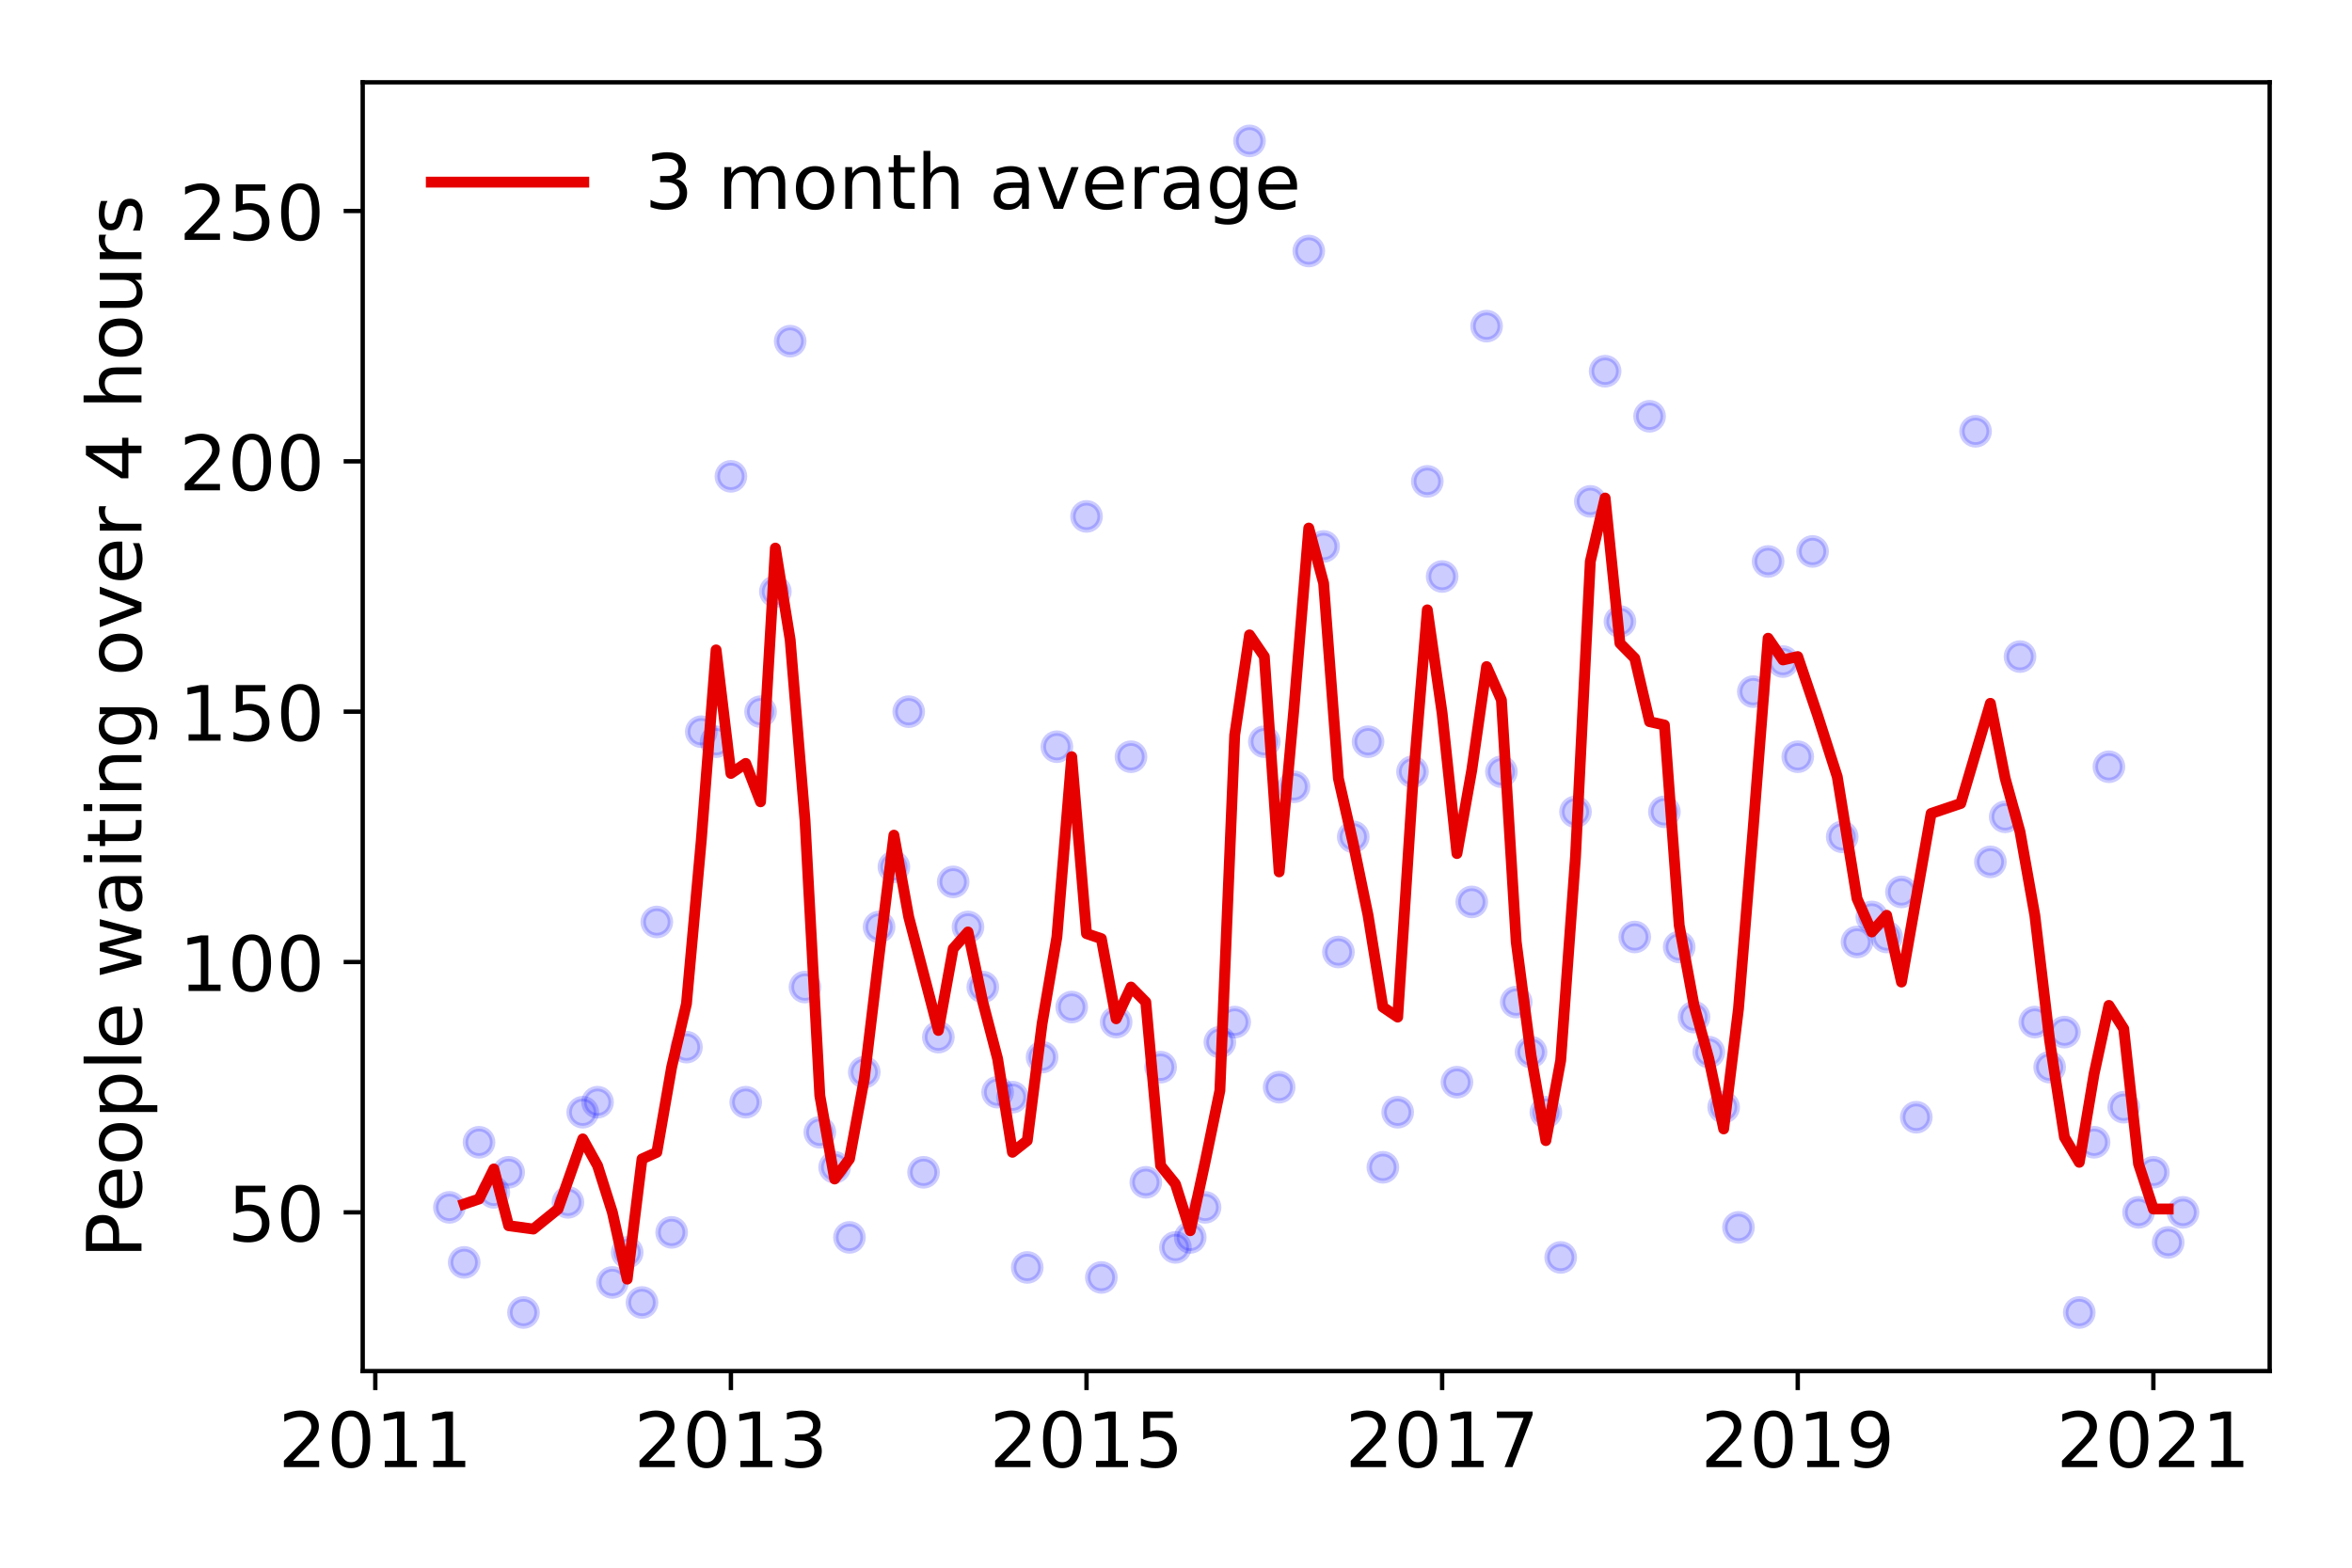 <?xml version="1.0" encoding="utf-8" standalone="no"?>
<!DOCTYPE svg PUBLIC "-//W3C//DTD SVG 1.1//EN"
  "http://www.w3.org/Graphics/SVG/1.1/DTD/svg11.dtd">
<!-- Created with matplotlib (https://matplotlib.org/) -->
<svg height="288pt" version="1.1" viewBox="0 0 432 288" width="432pt" xmlns="http://www.w3.org/2000/svg" xmlns:xlink="http://www.w3.org/1999/xlink">
 <defs>
  <style type="text/css">
*{stroke-linecap:butt;stroke-linejoin:round;}
  </style>
 </defs>
 <g id="figure_1">
  <g id="patch_1">
   <path d="M 0 288 
L 432 288 
L 432 0 
L 0 0 
z
" style="fill:#ffffff;"/>
  </g>
  <g id="axes_1">
   <g id="patch_2">
    <path d="M 66.62 251.88 
L 416.88 251.88 
L 416.88 15.12 
L 66.62 15.12 
z
" style="fill:#ffffff;"/>
   </g>
   <g id="matplotlib.axis_1">
    <g id="xtick_1">
     <g id="line2d_1">
      <defs>
       <path d="M 0 0 
L 0 3.5 
" id="ma8a0a39ac9" style="stroke:#000000;stroke-width:0.8;"/>
      </defs>
      <g>
       <use style="stroke:#000000;stroke-width:0.8;" x="68.933" xlink:href="#ma8a0a39ac9" y="251.88"/>
      </g>
     </g>
     <g id="text_1">
      <!-- 2011 -->
      <defs>
       <path d="M 19.188 8.297 
L 53.609 8.297 
L 53.609 0 
L 7.328 0 
L 7.328 8.297 
Q 12.938 14.109 22.625 23.891 
Q 32.328 33.688 34.812 36.531 
Q 39.547 41.844 41.422 45.531 
Q 43.312 49.219 43.312 52.781 
Q 43.312 58.594 39.234 62.25 
Q 35.156 65.922 28.609 65.922 
Q 23.969 65.922 18.812 64.312 
Q 13.672 62.703 7.812 59.422 
L 7.812 69.391 
Q 13.766 71.781 18.938 73 
Q 24.125 74.219 28.422 74.219 
Q 39.75 74.219 46.484 68.547 
Q 53.219 62.891 53.219 53.422 
Q 53.219 48.922 51.531 44.891 
Q 49.859 40.875 45.406 35.406 
Q 44.188 33.984 37.641 27.219 
Q 31.109 20.453 19.188 8.297 
z
" id="DejaVuSans-50"/>
       <path d="M 31.781 66.406 
Q 24.172 66.406 20.328 58.906 
Q 16.5 51.422 16.5 36.375 
Q 16.5 21.391 20.328 13.891 
Q 24.172 6.391 31.781 6.391 
Q 39.453 6.391 43.281 13.891 
Q 47.125 21.391 47.125 36.375 
Q 47.125 51.422 43.281 58.906 
Q 39.453 66.406 31.781 66.406 
z
M 31.781 74.219 
Q 44.047 74.219 50.516 64.516 
Q 56.984 54.828 56.984 36.375 
Q 56.984 17.969 50.516 8.266 
Q 44.047 -1.422 31.781 -1.422 
Q 19.531 -1.422 13.062 8.266 
Q 6.594 17.969 6.594 36.375 
Q 6.594 54.828 13.062 64.516 
Q 19.531 74.219 31.781 74.219 
z
" id="DejaVuSans-48"/>
       <path d="M 12.406 8.297 
L 28.516 8.297 
L 28.516 63.922 
L 10.984 60.406 
L 10.984 69.391 
L 28.422 72.906 
L 38.281 72.906 
L 38.281 8.297 
L 54.391 8.297 
L 54.391 0 
L 12.406 0 
z
" id="DejaVuSans-49"/>
      </defs>
      <g transform="translate(51.118 269.518)scale(0.14 -0.14)">
       <use xlink:href="#DejaVuSans-50"/>
       <use x="63.623" xlink:href="#DejaVuSans-48"/>
       <use x="127.246" xlink:href="#DejaVuSans-49"/>
       <use x="190.869" xlink:href="#DejaVuSans-49"/>
      </g>
     </g>
    </g>
    <g id="xtick_2">
     <g id="line2d_2">
      <g>
       <use style="stroke:#000000;stroke-width:0.8;" x="134.25" xlink:href="#ma8a0a39ac9" y="251.88"/>
      </g>
     </g>
     <g id="text_2">
      <!-- 2013 -->
      <defs>
       <path d="M 40.578 39.312 
Q 47.656 37.797 51.625 33 
Q 55.609 28.219 55.609 21.188 
Q 55.609 10.406 48.188 4.484 
Q 40.766 -1.422 27.094 -1.422 
Q 22.516 -1.422 17.656 -0.516 
Q 12.797 0.391 7.625 2.203 
L 7.625 11.719 
Q 11.719 9.328 16.594 8.109 
Q 21.484 6.891 26.812 6.891 
Q 36.078 6.891 40.938 10.547 
Q 45.797 14.203 45.797 21.188 
Q 45.797 27.641 41.281 31.266 
Q 36.766 34.906 28.719 34.906 
L 20.219 34.906 
L 20.219 43.016 
L 29.109 43.016 
Q 36.375 43.016 40.234 45.922 
Q 44.094 48.828 44.094 54.297 
Q 44.094 59.906 40.109 62.906 
Q 36.141 65.922 28.719 65.922 
Q 24.656 65.922 20.016 65.031 
Q 15.375 64.156 9.812 62.312 
L 9.812 71.094 
Q 15.438 72.656 20.344 73.438 
Q 25.25 74.219 29.594 74.219 
Q 40.828 74.219 47.359 69.109 
Q 53.906 64.016 53.906 55.328 
Q 53.906 49.266 50.438 45.094 
Q 46.969 40.922 40.578 39.312 
z
" id="DejaVuSans-51"/>
      </defs>
      <g transform="translate(116.435 269.518)scale(0.14 -0.14)">
       <use xlink:href="#DejaVuSans-50"/>
       <use x="63.623" xlink:href="#DejaVuSans-48"/>
       <use x="127.246" xlink:href="#DejaVuSans-49"/>
       <use x="190.869" xlink:href="#DejaVuSans-51"/>
      </g>
     </g>
    </g>
    <g id="xtick_3">
     <g id="line2d_3">
      <g>
       <use style="stroke:#000000;stroke-width:0.8;" x="199.566" xlink:href="#ma8a0a39ac9" y="251.88"/>
      </g>
     </g>
     <g id="text_3">
      <!-- 2015 -->
      <defs>
       <path d="M 10.797 72.906 
L 49.516 72.906 
L 49.516 64.594 
L 19.828 64.594 
L 19.828 46.734 
Q 21.969 47.469 24.109 47.828 
Q 26.266 48.188 28.422 48.188 
Q 40.625 48.188 47.75 41.5 
Q 54.891 34.812 54.891 23.391 
Q 54.891 11.625 47.562 5.094 
Q 40.234 -1.422 26.906 -1.422 
Q 22.312 -1.422 17.547 -0.641 
Q 12.797 0.141 7.719 1.703 
L 7.719 11.625 
Q 12.109 9.234 16.797 8.062 
Q 21.484 6.891 26.703 6.891 
Q 35.156 6.891 40.078 11.328 
Q 45.016 15.766 45.016 23.391 
Q 45.016 31 40.078 35.438 
Q 35.156 39.891 26.703 39.891 
Q 22.75 39.891 18.812 39.016 
Q 14.891 38.141 10.797 36.281 
z
" id="DejaVuSans-53"/>
      </defs>
      <g transform="translate(181.751 269.518)scale(0.14 -0.14)">
       <use xlink:href="#DejaVuSans-50"/>
       <use x="63.623" xlink:href="#DejaVuSans-48"/>
       <use x="127.246" xlink:href="#DejaVuSans-49"/>
       <use x="190.869" xlink:href="#DejaVuSans-53"/>
      </g>
     </g>
    </g>
    <g id="xtick_4">
     <g id="line2d_4">
      <g>
       <use style="stroke:#000000;stroke-width:0.8;" x="264.883" xlink:href="#ma8a0a39ac9" y="251.88"/>
      </g>
     </g>
     <g id="text_4">
      <!-- 2017 -->
      <defs>
       <path d="M 8.203 72.906 
L 55.078 72.906 
L 55.078 68.703 
L 28.609 0 
L 18.312 0 
L 43.219 64.594 
L 8.203 64.594 
z
" id="DejaVuSans-55"/>
      </defs>
      <g transform="translate(247.068 269.518)scale(0.14 -0.14)">
       <use xlink:href="#DejaVuSans-50"/>
       <use x="63.623" xlink:href="#DejaVuSans-48"/>
       <use x="127.246" xlink:href="#DejaVuSans-49"/>
       <use x="190.869" xlink:href="#DejaVuSans-55"/>
      </g>
     </g>
    </g>
    <g id="xtick_5">
     <g id="line2d_5">
      <g>
       <use style="stroke:#000000;stroke-width:0.8;" x="330.199" xlink:href="#ma8a0a39ac9" y="251.88"/>
      </g>
     </g>
     <g id="text_5">
      <!-- 2019 -->
      <defs>
       <path d="M 10.984 1.516 
L 10.984 10.5 
Q 14.703 8.734 18.5 7.812 
Q 22.312 6.891 25.984 6.891 
Q 35.75 6.891 40.891 13.453 
Q 46.047 20.016 46.781 33.406 
Q 43.953 29.203 39.594 26.953 
Q 35.25 24.703 29.984 24.703 
Q 19.047 24.703 12.672 31.312 
Q 6.297 37.938 6.297 49.422 
Q 6.297 60.641 12.938 67.422 
Q 19.578 74.219 30.609 74.219 
Q 43.266 74.219 49.922 64.516 
Q 56.594 54.828 56.594 36.375 
Q 56.594 19.141 48.406 8.859 
Q 40.234 -1.422 26.422 -1.422 
Q 22.703 -1.422 18.891 -0.688 
Q 15.094 0.047 10.984 1.516 
z
M 30.609 32.422 
Q 37.25 32.422 41.125 36.953 
Q 45.016 41.5 45.016 49.422 
Q 45.016 57.281 41.125 61.844 
Q 37.25 66.406 30.609 66.406 
Q 23.969 66.406 20.094 61.844 
Q 16.219 57.281 16.219 49.422 
Q 16.219 41.5 20.094 36.953 
Q 23.969 32.422 30.609 32.422 
z
" id="DejaVuSans-57"/>
      </defs>
      <g transform="translate(312.384 269.518)scale(0.14 -0.14)">
       <use xlink:href="#DejaVuSans-50"/>
       <use x="63.623" xlink:href="#DejaVuSans-48"/>
       <use x="127.246" xlink:href="#DejaVuSans-49"/>
       <use x="190.869" xlink:href="#DejaVuSans-57"/>
      </g>
     </g>
    </g>
    <g id="xtick_6">
     <g id="line2d_6">
      <g>
       <use style="stroke:#000000;stroke-width:0.8;" x="395.516" xlink:href="#ma8a0a39ac9" y="251.88"/>
      </g>
     </g>
     <g id="text_6">
      <!-- 2021 -->
      <g transform="translate(377.701 269.518)scale(0.14 -0.14)">
       <use xlink:href="#DejaVuSans-50"/>
       <use x="63.623" xlink:href="#DejaVuSans-48"/>
       <use x="127.246" xlink:href="#DejaVuSans-50"/>
       <use x="190.869" xlink:href="#DejaVuSans-49"/>
      </g>
     </g>
    </g>
   </g>
   <g id="matplotlib.axis_2">
    <g id="ytick_1">
     <g id="line2d_7">
      <defs>
       <path d="M 0 0 
L -3.5 0 
" id="ma36cd78773" style="stroke:#000000;stroke-width:0.8;"/>
      </defs>
      <g>
       <use style="stroke:#000000;stroke-width:0.8;" x="66.62" xlink:href="#ma36cd78773" y="222.722"/>
      </g>
     </g>
     <g id="text_7">
      <!-- 50 -->
      <g transform="translate(41.805 228.041)scale(0.14 -0.14)">
       <use xlink:href="#DejaVuSans-53"/>
       <use x="63.623" xlink:href="#DejaVuSans-48"/>
      </g>
     </g>
    </g>
    <g id="ytick_2">
     <g id="line2d_8">
      <g>
       <use style="stroke:#000000;stroke-width:0.8;" x="66.62" xlink:href="#ma36cd78773" y="176.731"/>
      </g>
     </g>
     <g id="text_8">
      <!-- 100 -->
      <g transform="translate(32.898 182.05)scale(0.14 -0.14)">
       <use xlink:href="#DejaVuSans-49"/>
       <use x="63.623" xlink:href="#DejaVuSans-48"/>
       <use x="127.246" xlink:href="#DejaVuSans-48"/>
      </g>
     </g>
    </g>
    <g id="ytick_3">
     <g id="line2d_9">
      <g>
       <use style="stroke:#000000;stroke-width:0.8;" x="66.62" xlink:href="#ma36cd78773" y="130.741"/>
      </g>
     </g>
     <g id="text_9">
      <!-- 150 -->
      <g transform="translate(32.898 136.059)scale(0.14 -0.14)">
       <use xlink:href="#DejaVuSans-49"/>
       <use x="63.623" xlink:href="#DejaVuSans-53"/>
       <use x="127.246" xlink:href="#DejaVuSans-48"/>
      </g>
     </g>
    </g>
    <g id="ytick_4">
     <g id="line2d_10">
      <g>
       <use style="stroke:#000000;stroke-width:0.8;" x="66.62" xlink:href="#ma36cd78773" y="84.75"/>
      </g>
     </g>
     <g id="text_10">
      <!-- 200 -->
      <g transform="translate(32.898 90.069)scale(0.14 -0.14)">
       <use xlink:href="#DejaVuSans-50"/>
       <use x="63.623" xlink:href="#DejaVuSans-48"/>
       <use x="127.246" xlink:href="#DejaVuSans-48"/>
      </g>
     </g>
    </g>
    <g id="ytick_5">
     <g id="line2d_11">
      <g>
       <use style="stroke:#000000;stroke-width:0.8;" x="66.62" xlink:href="#ma36cd78773" y="38.759"/>
      </g>
     </g>
     <g id="text_11">
      <!-- 250 -->
      <g transform="translate(32.898 44.078)scale(0.14 -0.14)">
       <use xlink:href="#DejaVuSans-50"/>
       <use x="63.623" xlink:href="#DejaVuSans-53"/>
       <use x="127.246" xlink:href="#DejaVuSans-48"/>
      </g>
     </g>
    </g>
    <g id="text_12">
     <!-- People waiting over 4 hours -->
     <defs>
      <path d="M 19.672 64.797 
L 19.672 37.406 
L 32.078 37.406 
Q 38.969 37.406 42.719 40.969 
Q 46.484 44.531 46.484 51.125 
Q 46.484 57.672 42.719 61.234 
Q 38.969 64.797 32.078 64.797 
z
M 9.812 72.906 
L 32.078 72.906 
Q 44.344 72.906 50.609 67.359 
Q 56.891 61.812 56.891 51.125 
Q 56.891 40.328 50.609 34.812 
Q 44.344 29.297 32.078 29.297 
L 19.672 29.297 
L 19.672 0 
L 9.812 0 
z
" id="DejaVuSans-80"/>
      <path d="M 56.203 29.594 
L 56.203 25.203 
L 14.891 25.203 
Q 15.484 15.922 20.484 11.062 
Q 25.484 6.203 34.422 6.203 
Q 39.594 6.203 44.453 7.469 
Q 49.312 8.734 54.109 11.281 
L 54.109 2.781 
Q 49.266 0.734 44.188 -0.344 
Q 39.109 -1.422 33.891 -1.422 
Q 20.797 -1.422 13.156 6.188 
Q 5.516 13.812 5.516 26.812 
Q 5.516 40.234 12.766 48.109 
Q 20.016 56 32.328 56 
Q 43.359 56 49.781 48.891 
Q 56.203 41.797 56.203 29.594 
z
M 47.219 32.234 
Q 47.125 39.594 43.094 43.984 
Q 39.062 48.391 32.422 48.391 
Q 24.906 48.391 20.391 44.141 
Q 15.875 39.891 15.188 32.172 
z
" id="DejaVuSans-101"/>
      <path d="M 30.609 48.391 
Q 23.391 48.391 19.188 42.75 
Q 14.984 37.109 14.984 27.297 
Q 14.984 17.484 19.156 11.844 
Q 23.344 6.203 30.609 6.203 
Q 37.797 6.203 41.984 11.859 
Q 46.188 17.531 46.188 27.297 
Q 46.188 37.016 41.984 42.703 
Q 37.797 48.391 30.609 48.391 
z
M 30.609 56 
Q 42.328 56 49.016 48.375 
Q 55.719 40.766 55.719 27.297 
Q 55.719 13.875 49.016 6.219 
Q 42.328 -1.422 30.609 -1.422 
Q 18.844 -1.422 12.172 6.219 
Q 5.516 13.875 5.516 27.297 
Q 5.516 40.766 12.172 48.375 
Q 18.844 56 30.609 56 
z
" id="DejaVuSans-111"/>
      <path d="M 18.109 8.203 
L 18.109 -20.797 
L 9.078 -20.797 
L 9.078 54.688 
L 18.109 54.688 
L 18.109 46.391 
Q 20.953 51.266 25.266 53.625 
Q 29.594 56 35.594 56 
Q 45.562 56 51.781 48.094 
Q 58.016 40.188 58.016 27.297 
Q 58.016 14.406 51.781 6.484 
Q 45.562 -1.422 35.594 -1.422 
Q 29.594 -1.422 25.266 0.953 
Q 20.953 3.328 18.109 8.203 
z
M 48.688 27.297 
Q 48.688 37.203 44.609 42.844 
Q 40.531 48.484 33.406 48.484 
Q 26.266 48.484 22.188 42.844 
Q 18.109 37.203 18.109 27.297 
Q 18.109 17.391 22.188 11.75 
Q 26.266 6.109 33.406 6.109 
Q 40.531 6.109 44.609 11.75 
Q 48.688 17.391 48.688 27.297 
z
" id="DejaVuSans-112"/>
      <path d="M 9.422 75.984 
L 18.406 75.984 
L 18.406 0 
L 9.422 0 
z
" id="DejaVuSans-108"/>
      <path id="DejaVuSans-32"/>
      <path d="M 4.203 54.688 
L 13.188 54.688 
L 24.422 12.016 
L 35.594 54.688 
L 46.188 54.688 
L 57.422 12.016 
L 68.609 54.688 
L 77.594 54.688 
L 63.281 0 
L 52.688 0 
L 40.922 44.828 
L 29.109 0 
L 18.5 0 
z
" id="DejaVuSans-119"/>
      <path d="M 34.281 27.484 
Q 23.391 27.484 19.188 25 
Q 14.984 22.516 14.984 16.5 
Q 14.984 11.719 18.141 8.906 
Q 21.297 6.109 26.703 6.109 
Q 34.188 6.109 38.703 11.406 
Q 43.219 16.703 43.219 25.484 
L 43.219 27.484 
z
M 52.203 31.203 
L 52.203 0 
L 43.219 0 
L 43.219 8.297 
Q 40.141 3.328 35.547 0.953 
Q 30.953 -1.422 24.312 -1.422 
Q 15.922 -1.422 10.953 3.297 
Q 6 8.016 6 15.922 
Q 6 25.141 12.172 29.828 
Q 18.359 34.516 30.609 34.516 
L 43.219 34.516 
L 43.219 35.406 
Q 43.219 41.609 39.141 45 
Q 35.062 48.391 27.688 48.391 
Q 23 48.391 18.547 47.266 
Q 14.109 46.141 10.016 43.891 
L 10.016 52.203 
Q 14.938 54.109 19.578 55.047 
Q 24.219 56 28.609 56 
Q 40.484 56 46.344 49.844 
Q 52.203 43.703 52.203 31.203 
z
" id="DejaVuSans-97"/>
      <path d="M 9.422 54.688 
L 18.406 54.688 
L 18.406 0 
L 9.422 0 
z
M 9.422 75.984 
L 18.406 75.984 
L 18.406 64.594 
L 9.422 64.594 
z
" id="DejaVuSans-105"/>
      <path d="M 18.312 70.219 
L 18.312 54.688 
L 36.812 54.688 
L 36.812 47.703 
L 18.312 47.703 
L 18.312 18.016 
Q 18.312 11.328 20.141 9.422 
Q 21.969 7.516 27.594 7.516 
L 36.812 7.516 
L 36.812 0 
L 27.594 0 
Q 17.188 0 13.234 3.875 
Q 9.281 7.766 9.281 18.016 
L 9.281 47.703 
L 2.688 47.703 
L 2.688 54.688 
L 9.281 54.688 
L 9.281 70.219 
z
" id="DejaVuSans-116"/>
      <path d="M 54.891 33.016 
L 54.891 0 
L 45.906 0 
L 45.906 32.719 
Q 45.906 40.484 42.875 44.328 
Q 39.844 48.188 33.797 48.188 
Q 26.516 48.188 22.312 43.547 
Q 18.109 38.922 18.109 30.906 
L 18.109 0 
L 9.078 0 
L 9.078 54.688 
L 18.109 54.688 
L 18.109 46.188 
Q 21.344 51.125 25.703 53.562 
Q 30.078 56 35.797 56 
Q 45.219 56 50.047 50.172 
Q 54.891 44.344 54.891 33.016 
z
" id="DejaVuSans-110"/>
      <path d="M 45.406 27.984 
Q 45.406 37.75 41.375 43.109 
Q 37.359 48.484 30.078 48.484 
Q 22.859 48.484 18.828 43.109 
Q 14.797 37.75 14.797 27.984 
Q 14.797 18.266 18.828 12.891 
Q 22.859 7.516 30.078 7.516 
Q 37.359 7.516 41.375 12.891 
Q 45.406 18.266 45.406 27.984 
z
M 54.391 6.781 
Q 54.391 -7.172 48.188 -13.984 
Q 42 -20.797 29.203 -20.797 
Q 24.469 -20.797 20.266 -20.094 
Q 16.062 -19.391 12.109 -17.922 
L 12.109 -9.188 
Q 16.062 -11.328 19.922 -12.344 
Q 23.781 -13.375 27.781 -13.375 
Q 36.625 -13.375 41.016 -8.766 
Q 45.406 -4.156 45.406 5.172 
L 45.406 9.625 
Q 42.625 4.781 38.281 2.391 
Q 33.938 0 27.875 0 
Q 17.828 0 11.672 7.656 
Q 5.516 15.328 5.516 27.984 
Q 5.516 40.672 11.672 48.328 
Q 17.828 56 27.875 56 
Q 33.938 56 38.281 53.609 
Q 42.625 51.219 45.406 46.391 
L 45.406 54.688 
L 54.391 54.688 
z
" id="DejaVuSans-103"/>
      <path d="M 2.984 54.688 
L 12.5 54.688 
L 29.594 8.797 
L 46.688 54.688 
L 56.203 54.688 
L 35.688 0 
L 23.484 0 
z
" id="DejaVuSans-118"/>
      <path d="M 41.109 46.297 
Q 39.594 47.172 37.812 47.578 
Q 36.031 48 33.891 48 
Q 26.266 48 22.188 43.047 
Q 18.109 38.094 18.109 28.812 
L 18.109 0 
L 9.078 0 
L 9.078 54.688 
L 18.109 54.688 
L 18.109 46.188 
Q 20.953 51.172 25.484 53.578 
Q 30.031 56 36.531 56 
Q 37.453 56 38.578 55.875 
Q 39.703 55.766 41.062 55.516 
z
" id="DejaVuSans-114"/>
      <path d="M 37.797 64.312 
L 12.891 25.391 
L 37.797 25.391 
z
M 35.203 72.906 
L 47.609 72.906 
L 47.609 25.391 
L 58.016 25.391 
L 58.016 17.188 
L 47.609 17.188 
L 47.609 0 
L 37.797 0 
L 37.797 17.188 
L 4.891 17.188 
L 4.891 26.703 
z
" id="DejaVuSans-52"/>
      <path d="M 54.891 33.016 
L 54.891 0 
L 45.906 0 
L 45.906 32.719 
Q 45.906 40.484 42.875 44.328 
Q 39.844 48.188 33.797 48.188 
Q 26.516 48.188 22.312 43.547 
Q 18.109 38.922 18.109 30.906 
L 18.109 0 
L 9.078 0 
L 9.078 75.984 
L 18.109 75.984 
L 18.109 46.188 
Q 21.344 51.125 25.703 53.562 
Q 30.078 56 35.797 56 
Q 45.219 56 50.047 50.172 
Q 54.891 44.344 54.891 33.016 
z
" id="DejaVuSans-104"/>
      <path d="M 8.5 21.578 
L 8.5 54.688 
L 17.484 54.688 
L 17.484 21.922 
Q 17.484 14.156 20.5 10.266 
Q 23.531 6.391 29.594 6.391 
Q 36.859 6.391 41.078 11.031 
Q 45.312 15.672 45.312 23.688 
L 45.312 54.688 
L 54.297 54.688 
L 54.297 0 
L 45.312 0 
L 45.312 8.406 
Q 42.047 3.422 37.719 1 
Q 33.406 -1.422 27.688 -1.422 
Q 18.266 -1.422 13.375 4.438 
Q 8.5 10.297 8.5 21.578 
z
M 31.109 56 
z
" id="DejaVuSans-117"/>
      <path d="M 44.281 53.078 
L 44.281 44.578 
Q 40.484 46.531 36.375 47.5 
Q 32.281 48.484 27.875 48.484 
Q 21.188 48.484 17.844 46.438 
Q 14.5 44.391 14.5 40.281 
Q 14.5 37.156 16.891 35.375 
Q 19.281 33.594 26.516 31.984 
L 29.594 31.297 
Q 39.156 29.25 43.188 25.516 
Q 47.219 21.781 47.219 15.094 
Q 47.219 7.469 41.188 3.016 
Q 35.156 -1.422 24.609 -1.422 
Q 20.219 -1.422 15.453 -0.562 
Q 10.688 0.297 5.422 2 
L 5.422 11.281 
Q 10.406 8.688 15.234 7.391 
Q 20.062 6.109 24.812 6.109 
Q 31.156 6.109 34.562 8.281 
Q 37.984 10.453 37.984 14.406 
Q 37.984 18.062 35.516 20.016 
Q 33.062 21.969 24.703 23.781 
L 21.578 24.516 
Q 13.234 26.266 9.516 29.906 
Q 5.812 33.547 5.812 39.891 
Q 5.812 47.609 11.281 51.797 
Q 16.75 56 26.812 56 
Q 31.781 56 36.172 55.266 
Q 40.578 54.547 44.281 53.078 
z
" id="DejaVuSans-115"/>
     </defs>
     <g transform="translate(25.986 231.175)rotate(-90)scale(0.14 -0.14)">
      <use xlink:href="#DejaVuSans-80"/>
      <use x="60.256" xlink:href="#DejaVuSans-101"/>
      <use x="121.779" xlink:href="#DejaVuSans-111"/>
      <use x="182.961" xlink:href="#DejaVuSans-112"/>
      <use x="246.438" xlink:href="#DejaVuSans-108"/>
      <use x="274.221" xlink:href="#DejaVuSans-101"/>
      <use x="335.744" xlink:href="#DejaVuSans-32"/>
      <use x="367.531" xlink:href="#DejaVuSans-119"/>
      <use x="449.318" xlink:href="#DejaVuSans-97"/>
      <use x="510.598" xlink:href="#DejaVuSans-105"/>
      <use x="538.381" xlink:href="#DejaVuSans-116"/>
      <use x="577.59" xlink:href="#DejaVuSans-105"/>
      <use x="605.373" xlink:href="#DejaVuSans-110"/>
      <use x="668.752" xlink:href="#DejaVuSans-103"/>
      <use x="732.229" xlink:href="#DejaVuSans-32"/>
      <use x="764.016" xlink:href="#DejaVuSans-111"/>
      <use x="825.197" xlink:href="#DejaVuSans-118"/>
      <use x="884.377" xlink:href="#DejaVuSans-101"/>
      <use x="945.9" xlink:href="#DejaVuSans-114"/>
      <use x="987.014" xlink:href="#DejaVuSans-32"/>
      <use x="1018.801" xlink:href="#DejaVuSans-52"/>
      <use x="1082.424" xlink:href="#DejaVuSans-32"/>
      <use x="1114.211" xlink:href="#DejaVuSans-104"/>
      <use x="1177.59" xlink:href="#DejaVuSans-111"/>
      <use x="1238.771" xlink:href="#DejaVuSans-117"/>
      <use x="1302.15" xlink:href="#DejaVuSans-114"/>
      <use x="1343.264" xlink:href="#DejaVuSans-115"/>
     </g>
    </g>
   </g>
   <g id="line2d_12">
    <defs>
     <path d="M 0 2.5 
C 0.663 2.5 1.299 2.237 1.768 1.768 
C 2.237 1.299 2.5 0.663 2.5 0 
C 2.5 -0.663 2.237 -1.299 1.768 -1.768 
C 1.299 -2.237 0.663 -2.5 0 -2.5 
C -0.663 -2.5 -1.299 -2.237 -1.768 -1.768 
C -2.237 -1.299 -2.5 -0.663 -2.5 0 
C -2.5 0.663 -2.237 1.299 -1.768 1.768 
C -1.299 2.237 -0.663 2.5 0 2.5 
z
" id="m4231434f83" style="stroke:#0000ff;stroke-opacity:0.2;"/>
    </defs>
    <g clip-path="url(#pda286ecef0)">
     <use style="fill:#0000ff;fill-opacity:0.2;stroke:#0000ff;stroke-opacity:0.2;" x="400.959" xlink:href="#m4231434f83" y="222.722"/>
     <use style="fill:#0000ff;fill-opacity:0.2;stroke:#0000ff;stroke-opacity:0.2;" x="398.238" xlink:href="#m4231434f83" y="228.241"/>
     <use style="fill:#0000ff;fill-opacity:0.2;stroke:#0000ff;stroke-opacity:0.2;" x="395.516" xlink:href="#m4231434f83" y="215.363"/>
     <use style="fill:#0000ff;fill-opacity:0.2;stroke:#0000ff;stroke-opacity:0.2;" x="392.795" xlink:href="#m4231434f83" y="222.722"/>
     <use style="fill:#0000ff;fill-opacity:0.2;stroke:#0000ff;stroke-opacity:0.2;" x="390.073" xlink:href="#m4231434f83" y="203.406"/>
     <use style="fill:#0000ff;fill-opacity:0.2;stroke:#0000ff;stroke-opacity:0.2;" x="387.351" xlink:href="#m4231434f83" y="140.859"/>
     <use style="fill:#0000ff;fill-opacity:0.2;stroke:#0000ff;stroke-opacity:0.2;" x="384.63" xlink:href="#m4231434f83" y="209.845"/>
     <use style="fill:#0000ff;fill-opacity:0.2;stroke:#0000ff;stroke-opacity:0.2;" x="381.908" xlink:href="#m4231434f83" y="241.118"/>
     <use style="fill:#0000ff;fill-opacity:0.2;stroke:#0000ff;stroke-opacity:0.2;" x="379.187" xlink:href="#m4231434f83" y="189.609"/>
     <use style="fill:#0000ff;fill-opacity:0.2;stroke:#0000ff;stroke-opacity:0.2;" x="376.465" xlink:href="#m4231434f83" y="196.047"/>
     <use style="fill:#0000ff;fill-opacity:0.2;stroke:#0000ff;stroke-opacity:0.2;" x="373.744" xlink:href="#m4231434f83" y="187.769"/>
     <use style="fill:#0000ff;fill-opacity:0.2;stroke:#0000ff;stroke-opacity:0.2;" x="371.022" xlink:href="#m4231434f83" y="120.623"/>
     <use style="fill:#0000ff;fill-opacity:0.2;stroke:#0000ff;stroke-opacity:0.2;" x="368.301" xlink:href="#m4231434f83" y="150.057"/>
     <use style="fill:#0000ff;fill-opacity:0.2;stroke:#0000ff;stroke-opacity:0.2;" x="365.579" xlink:href="#m4231434f83" y="158.335"/>
     <use style="fill:#0000ff;fill-opacity:0.2;stroke:#0000ff;stroke-opacity:0.2;" x="362.858" xlink:href="#m4231434f83" y="79.231"/>
     <use style="fill:#0000ff;fill-opacity:0.2;stroke:#0000ff;stroke-opacity:0.2;" x="351.972" xlink:href="#m4231434f83" y="205.245"/>
     <use style="fill:#0000ff;fill-opacity:0.2;stroke:#0000ff;stroke-opacity:0.2;" x="349.25" xlink:href="#m4231434f83" y="163.854"/>
     <use style="fill:#0000ff;fill-opacity:0.2;stroke:#0000ff;stroke-opacity:0.2;" x="346.529" xlink:href="#m4231434f83" y="172.132"/>
     <use style="fill:#0000ff;fill-opacity:0.2;stroke:#0000ff;stroke-opacity:0.2;" x="343.807" xlink:href="#m4231434f83" y="168.453"/>
     <use style="fill:#0000ff;fill-opacity:0.2;stroke:#0000ff;stroke-opacity:0.2;" x="341.086" xlink:href="#m4231434f83" y="173.052"/>
     <use style="fill:#0000ff;fill-opacity:0.2;stroke:#0000ff;stroke-opacity:0.2;" x="338.364" xlink:href="#m4231434f83" y="153.736"/>
     <use style="fill:#0000ff;fill-opacity:0.2;stroke:#0000ff;stroke-opacity:0.2;" x="332.921" xlink:href="#m4231434f83" y="101.307"/>
     <use style="fill:#0000ff;fill-opacity:0.2;stroke:#0000ff;stroke-opacity:0.2;" x="330.199" xlink:href="#m4231434f83" y="139.019"/>
     <use style="fill:#0000ff;fill-opacity:0.2;stroke:#0000ff;stroke-opacity:0.2;" x="327.478" xlink:href="#m4231434f83" y="121.542"/>
     <use style="fill:#0000ff;fill-opacity:0.2;stroke:#0000ff;stroke-opacity:0.2;" x="324.756" xlink:href="#m4231434f83" y="103.146"/>
     <use style="fill:#0000ff;fill-opacity:0.2;stroke:#0000ff;stroke-opacity:0.2;" x="322.035" xlink:href="#m4231434f83" y="127.061"/>
     <use style="fill:#0000ff;fill-opacity:0.2;stroke:#0000ff;stroke-opacity:0.2;" x="319.313" xlink:href="#m4231434f83" y="225.481"/>
     <use style="fill:#0000ff;fill-opacity:0.2;stroke:#0000ff;stroke-opacity:0.2;" x="316.592" xlink:href="#m4231434f83" y="203.406"/>
     <use style="fill:#0000ff;fill-opacity:0.2;stroke:#0000ff;stroke-opacity:0.2;" x="313.87" xlink:href="#m4231434f83" y="193.288"/>
     <use style="fill:#0000ff;fill-opacity:0.2;stroke:#0000ff;stroke-opacity:0.2;" x="311.149" xlink:href="#m4231434f83" y="186.849"/>
     <use style="fill:#0000ff;fill-opacity:0.2;stroke:#0000ff;stroke-opacity:0.2;" x="308.427" xlink:href="#m4231434f83" y="173.972"/>
     <use style="fill:#0000ff;fill-opacity:0.2;stroke:#0000ff;stroke-opacity:0.2;" x="305.706" xlink:href="#m4231434f83" y="149.137"/>
     <use style="fill:#0000ff;fill-opacity:0.2;stroke:#0000ff;stroke-opacity:0.2;" x="302.984" xlink:href="#m4231434f83" y="76.472"/>
     <use style="fill:#0000ff;fill-opacity:0.2;stroke:#0000ff;stroke-opacity:0.2;" x="300.263" xlink:href="#m4231434f83" y="172.132"/>
     <use style="fill:#0000ff;fill-opacity:0.2;stroke:#0000ff;stroke-opacity:0.2;" x="297.541" xlink:href="#m4231434f83" y="114.184"/>
     <use style="fill:#0000ff;fill-opacity:0.2;stroke:#0000ff;stroke-opacity:0.2;" x="294.82" xlink:href="#m4231434f83" y="68.193"/>
     <use style="fill:#0000ff;fill-opacity:0.2;stroke:#0000ff;stroke-opacity:0.2;" x="292.098" xlink:href="#m4231434f83" y="92.108"/>
     <use style="fill:#0000ff;fill-opacity:0.2;stroke:#0000ff;stroke-opacity:0.2;" x="289.377" xlink:href="#m4231434f83" y="149.137"/>
     <use style="fill:#0000ff;fill-opacity:0.2;stroke:#0000ff;stroke-opacity:0.2;" x="286.655" xlink:href="#m4231434f83" y="231"/>
     <use style="fill:#0000ff;fill-opacity:0.2;stroke:#0000ff;stroke-opacity:0.2;" x="283.934" xlink:href="#m4231434f83" y="204.326"/>
     <use style="fill:#0000ff;fill-opacity:0.2;stroke:#0000ff;stroke-opacity:0.2;" x="281.212" xlink:href="#m4231434f83" y="193.288"/>
     <use style="fill:#0000ff;fill-opacity:0.2;stroke:#0000ff;stroke-opacity:0.2;" x="278.491" xlink:href="#m4231434f83" y="184.09"/>
     <use style="fill:#0000ff;fill-opacity:0.2;stroke:#0000ff;stroke-opacity:0.2;" x="275.769" xlink:href="#m4231434f83" y="141.778"/>
     <use style="fill:#0000ff;fill-opacity:0.2;stroke:#0000ff;stroke-opacity:0.2;" x="273.048" xlink:href="#m4231434f83" y="59.915"/>
     <use style="fill:#0000ff;fill-opacity:0.2;stroke:#0000ff;stroke-opacity:0.2;" x="270.326" xlink:href="#m4231434f83" y="165.693"/>
     <use style="fill:#0000ff;fill-opacity:0.2;stroke:#0000ff;stroke-opacity:0.2;" x="267.604" xlink:href="#m4231434f83" y="198.807"/>
     <use style="fill:#0000ff;fill-opacity:0.2;stroke:#0000ff;stroke-opacity:0.2;" x="264.883" xlink:href="#m4231434f83" y="105.906"/>
     <use style="fill:#0000ff;fill-opacity:0.2;stroke:#0000ff;stroke-opacity:0.2;" x="262.161" xlink:href="#m4231434f83" y="88.429"/>
     <use style="fill:#0000ff;fill-opacity:0.2;stroke:#0000ff;stroke-opacity:0.2;" x="259.44" xlink:href="#m4231434f83" y="141.778"/>
     <use style="fill:#0000ff;fill-opacity:0.2;stroke:#0000ff;stroke-opacity:0.2;" x="256.718" xlink:href="#m4231434f83" y="204.326"/>
     <use style="fill:#0000ff;fill-opacity:0.2;stroke:#0000ff;stroke-opacity:0.2;" x="253.997" xlink:href="#m4231434f83" y="214.444"/>
     <use style="fill:#0000ff;fill-opacity:0.2;stroke:#0000ff;stroke-opacity:0.2;" x="251.275" xlink:href="#m4231434f83" y="136.259"/>
     <use style="fill:#0000ff;fill-opacity:0.2;stroke:#0000ff;stroke-opacity:0.2;" x="248.554" xlink:href="#m4231434f83" y="153.736"/>
     <use style="fill:#0000ff;fill-opacity:0.2;stroke:#0000ff;stroke-opacity:0.2;" x="245.832" xlink:href="#m4231434f83" y="174.892"/>
     <use style="fill:#0000ff;fill-opacity:0.2;stroke:#0000ff;stroke-opacity:0.2;" x="243.111" xlink:href="#m4231434f83" y="100.387"/>
     <use style="fill:#0000ff;fill-opacity:0.2;stroke:#0000ff;stroke-opacity:0.2;" x="240.389" xlink:href="#m4231434f83" y="46.118"/>
     <use style="fill:#0000ff;fill-opacity:0.2;stroke:#0000ff;stroke-opacity:0.2;" x="237.668" xlink:href="#m4231434f83" y="144.538"/>
     <use style="fill:#0000ff;fill-opacity:0.2;stroke:#0000ff;stroke-opacity:0.2;" x="234.946" xlink:href="#m4231434f83" y="199.727"/>
     <use style="fill:#0000ff;fill-opacity:0.2;stroke:#0000ff;stroke-opacity:0.2;" x="232.225" xlink:href="#m4231434f83" y="136.259"/>
     <use style="fill:#0000ff;fill-opacity:0.2;stroke:#0000ff;stroke-opacity:0.2;" x="229.503" xlink:href="#m4231434f83" y="25.882"/>
     <use style="fill:#0000ff;fill-opacity:0.2;stroke:#0000ff;stroke-opacity:0.2;" x="226.782" xlink:href="#m4231434f83" y="187.769"/>
     <use style="fill:#0000ff;fill-opacity:0.2;stroke:#0000ff;stroke-opacity:0.2;" x="224.06" xlink:href="#m4231434f83" y="191.448"/>
     <use style="fill:#0000ff;fill-opacity:0.2;stroke:#0000ff;stroke-opacity:0.2;" x="221.339" xlink:href="#m4231434f83" y="221.802"/>
     <use style="fill:#0000ff;fill-opacity:0.2;stroke:#0000ff;stroke-opacity:0.2;" x="218.617" xlink:href="#m4231434f83" y="227.321"/>
     <use style="fill:#0000ff;fill-opacity:0.2;stroke:#0000ff;stroke-opacity:0.2;" x="215.896" xlink:href="#m4231434f83" y="229.161"/>
     <use style="fill:#0000ff;fill-opacity:0.2;stroke:#0000ff;stroke-opacity:0.2;" x="213.174" xlink:href="#m4231434f83" y="196.047"/>
     <use style="fill:#0000ff;fill-opacity:0.2;stroke:#0000ff;stroke-opacity:0.2;" x="210.452" xlink:href="#m4231434f83" y="217.203"/>
     <use style="fill:#0000ff;fill-opacity:0.2;stroke:#0000ff;stroke-opacity:0.2;" x="207.731" xlink:href="#m4231434f83" y="139.019"/>
     <use style="fill:#0000ff;fill-opacity:0.2;stroke:#0000ff;stroke-opacity:0.2;" x="205.009" xlink:href="#m4231434f83" y="187.769"/>
     <use style="fill:#0000ff;fill-opacity:0.2;stroke:#0000ff;stroke-opacity:0.2;" x="202.288" xlink:href="#m4231434f83" y="234.679"/>
     <use style="fill:#0000ff;fill-opacity:0.2;stroke:#0000ff;stroke-opacity:0.2;" x="199.566" xlink:href="#m4231434f83" y="94.868"/>
     <use style="fill:#0000ff;fill-opacity:0.2;stroke:#0000ff;stroke-opacity:0.2;" x="196.845" xlink:href="#m4231434f83" y="185.01"/>
     <use style="fill:#0000ff;fill-opacity:0.2;stroke:#0000ff;stroke-opacity:0.2;" x="194.123" xlink:href="#m4231434f83" y="137.179"/>
     <use style="fill:#0000ff;fill-opacity:0.2;stroke:#0000ff;stroke-opacity:0.2;" x="191.402" xlink:href="#m4231434f83" y="194.208"/>
     <use style="fill:#0000ff;fill-opacity:0.2;stroke:#0000ff;stroke-opacity:0.2;" x="188.68" xlink:href="#m4231434f83" y="232.84"/>
     <use style="fill:#0000ff;fill-opacity:0.2;stroke:#0000ff;stroke-opacity:0.2;" x="185.959" xlink:href="#m4231434f83" y="201.566"/>
     <use style="fill:#0000ff;fill-opacity:0.2;stroke:#0000ff;stroke-opacity:0.2;" x="183.237" xlink:href="#m4231434f83" y="200.646"/>
     <use style="fill:#0000ff;fill-opacity:0.2;stroke:#0000ff;stroke-opacity:0.2;" x="180.516" xlink:href="#m4231434f83" y="181.33"/>
     <use style="fill:#0000ff;fill-opacity:0.2;stroke:#0000ff;stroke-opacity:0.2;" x="177.794" xlink:href="#m4231434f83" y="170.293"/>
     <use style="fill:#0000ff;fill-opacity:0.2;stroke:#0000ff;stroke-opacity:0.2;" x="175.073" xlink:href="#m4231434f83" y="162.014"/>
     <use style="fill:#0000ff;fill-opacity:0.2;stroke:#0000ff;stroke-opacity:0.2;" x="172.351" xlink:href="#m4231434f83" y="190.528"/>
     <use style="fill:#0000ff;fill-opacity:0.2;stroke:#0000ff;stroke-opacity:0.2;" x="169.63" xlink:href="#m4231434f83" y="215.363"/>
     <use style="fill:#0000ff;fill-opacity:0.2;stroke:#0000ff;stroke-opacity:0.2;" x="166.908" xlink:href="#m4231434f83" y="130.741"/>
     <use style="fill:#0000ff;fill-opacity:0.2;stroke:#0000ff;stroke-opacity:0.2;" x="164.187" xlink:href="#m4231434f83" y="159.255"/>
     <use style="fill:#0000ff;fill-opacity:0.2;stroke:#0000ff;stroke-opacity:0.2;" x="161.465" xlink:href="#m4231434f83" y="170.293"/>
     <use style="fill:#0000ff;fill-opacity:0.2;stroke:#0000ff;stroke-opacity:0.2;" x="158.744" xlink:href="#m4231434f83" y="196.967"/>
     <use style="fill:#0000ff;fill-opacity:0.2;stroke:#0000ff;stroke-opacity:0.2;" x="156.022" xlink:href="#m4231434f83" y="227.321"/>
     <use style="fill:#0000ff;fill-opacity:0.2;stroke:#0000ff;stroke-opacity:0.2;" x="153.301" xlink:href="#m4231434f83" y="214.444"/>
     <use style="fill:#0000ff;fill-opacity:0.2;stroke:#0000ff;stroke-opacity:0.2;" x="150.579" xlink:href="#m4231434f83" y="208.005"/>
     <use style="fill:#0000ff;fill-opacity:0.2;stroke:#0000ff;stroke-opacity:0.2;" x="147.857" xlink:href="#m4231434f83" y="181.33"/>
     <use style="fill:#0000ff;fill-opacity:0.2;stroke:#0000ff;stroke-opacity:0.2;" x="145.136" xlink:href="#m4231434f83" y="62.674"/>
     <use style="fill:#0000ff;fill-opacity:0.2;stroke:#0000ff;stroke-opacity:0.2;" x="142.414" xlink:href="#m4231434f83" y="108.665"/>
     <use style="fill:#0000ff;fill-opacity:0.2;stroke:#0000ff;stroke-opacity:0.2;" x="139.693" xlink:href="#m4231434f83" y="130.741"/>
     <use style="fill:#0000ff;fill-opacity:0.2;stroke:#0000ff;stroke-opacity:0.2;" x="136.971" xlink:href="#m4231434f83" y="202.486"/>
     <use style="fill:#0000ff;fill-opacity:0.2;stroke:#0000ff;stroke-opacity:0.2;" x="134.25" xlink:href="#m4231434f83" y="87.509"/>
     <use style="fill:#0000ff;fill-opacity:0.2;stroke:#0000ff;stroke-opacity:0.2;" x="131.528" xlink:href="#m4231434f83" y="136.259"/>
     <use style="fill:#0000ff;fill-opacity:0.2;stroke:#0000ff;stroke-opacity:0.2;" x="128.807" xlink:href="#m4231434f83" y="134.42"/>
     <use style="fill:#0000ff;fill-opacity:0.2;stroke:#0000ff;stroke-opacity:0.2;" x="126.085" xlink:href="#m4231434f83" y="192.368"/>
     <use style="fill:#0000ff;fill-opacity:0.2;stroke:#0000ff;stroke-opacity:0.2;" x="123.364" xlink:href="#m4231434f83" y="226.401"/>
     <use style="fill:#0000ff;fill-opacity:0.2;stroke:#0000ff;stroke-opacity:0.2;" x="120.642" xlink:href="#m4231434f83" y="169.373"/>
     <use style="fill:#0000ff;fill-opacity:0.2;stroke:#0000ff;stroke-opacity:0.2;" x="117.921" xlink:href="#m4231434f83" y="239.279"/>
     <use style="fill:#0000ff;fill-opacity:0.2;stroke:#0000ff;stroke-opacity:0.2;" x="115.199" xlink:href="#m4231434f83" y="230.08"/>
     <use style="fill:#0000ff;fill-opacity:0.2;stroke:#0000ff;stroke-opacity:0.2;" x="112.478" xlink:href="#m4231434f83" y="235.599"/>
     <use style="fill:#0000ff;fill-opacity:0.2;stroke:#0000ff;stroke-opacity:0.2;" x="109.756" xlink:href="#m4231434f83" y="202.486"/>
     <use style="fill:#0000ff;fill-opacity:0.2;stroke:#0000ff;stroke-opacity:0.2;" x="107.035" xlink:href="#m4231434f83" y="204.326"/>
     <use style="fill:#0000ff;fill-opacity:0.2;stroke:#0000ff;stroke-opacity:0.2;" x="104.313" xlink:href="#m4231434f83" y="220.882"/>
     <use style="fill:#0000ff;fill-opacity:0.2;stroke:#0000ff;stroke-opacity:0.2;" x="96.149" xlink:href="#m4231434f83" y="241.118"/>
     <use style="fill:#0000ff;fill-opacity:0.2;stroke:#0000ff;stroke-opacity:0.2;" x="93.427" xlink:href="#m4231434f83" y="215.363"/>
     <use style="fill:#0000ff;fill-opacity:0.2;stroke:#0000ff;stroke-opacity:0.2;" x="90.705" xlink:href="#m4231434f83" y="219.043"/>
     <use style="fill:#0000ff;fill-opacity:0.2;stroke:#0000ff;stroke-opacity:0.2;" x="87.984" xlink:href="#m4231434f83" y="209.845"/>
     <use style="fill:#0000ff;fill-opacity:0.2;stroke:#0000ff;stroke-opacity:0.2;" x="85.262" xlink:href="#m4231434f83" y="231.92"/>
     <use style="fill:#0000ff;fill-opacity:0.2;stroke:#0000ff;stroke-opacity:0.2;" x="82.541" xlink:href="#m4231434f83" y="221.802"/>
    </g>
   </g>
   <g id="line2d_13">
    <path clip-path="url(#pda286ecef0)" d="M 398.238 222.109 
L 395.516 222.109 
L 392.795 213.83 
L 390.073 188.995 
L 387.351 184.703 
L 384.63 197.274 
L 381.908 213.524 
L 379.187 208.925 
L 376.465 191.142 
L 373.744 168.146 
L 371.022 152.816 
L 368.301 143.005 
L 365.579 129.208 
L 360.136 147.604 
L 354.693 149.443 
L 349.25 180.41 
L 346.529 168.146 
L 343.807 171.212 
L 341.086 165.08 
L 337.457 142.698 
L 333.828 131.354 
L 330.199 120.623 
L 327.478 121.236 
L 324.756 117.25 
L 322.035 151.896 
L 319.313 185.316 
L 316.592 207.392 
L 313.87 194.514 
L 311.149 184.703 
L 308.427 169.986 
L 305.706 133.193 
L 302.984 132.58 
L 300.263 120.929 
L 297.541 118.17 
L 294.82 91.495 
L 292.098 103.146 
L 289.377 157.415 
L 286.655 194.821 
L 283.934 209.538 
L 281.212 193.901 
L 278.491 173.052 
L 275.769 128.594 
L 273.048 122.462 
L 270.326 141.472 
L 267.604 156.802 
L 264.883 131.047 
L 262.161 112.038 
L 259.44 144.844 
L 256.718 186.849 
L 253.997 185.01 
L 251.275 168.146 
L 248.554 154.962 
L 245.832 143.005 
L 243.111 107.132 
L 240.389 97.014 
L 237.668 130.127 
L 234.946 160.175 
L 232.225 120.623 
L 229.503 116.637 
L 226.782 135.033 
L 224.06 200.34 
L 221.339 213.524 
L 218.617 226.095 
L 215.896 217.51 
L 213.174 214.137 
L 210.452 184.09 
L 207.731 181.33 
L 205.009 187.156 
L 202.288 172.439 
L 199.566 171.519 
L 196.845 139.019 
L 194.123 172.132 
L 191.402 188.076 
L 188.68 209.538 
L 185.959 211.684 
L 183.237 194.514 
L 180.516 184.09 
L 177.794 171.212 
L 175.073 174.278 
L 172.351 189.302 
L 169.63 178.877 
L 166.908 168.453 
L 164.187 153.429 
L 161.465 175.505 
L 158.744 198.194 
L 156.022 212.911 
L 153.301 216.59 
L 150.579 201.26 
L 147.857 150.67 
L 145.136 117.557 
L 142.414 100.693 
L 139.693 147.297 
L 136.971 140.245 
L 134.25 142.085 
L 131.528 119.396 
L 128.807 154.349 
L 126.085 184.396 
L 123.364 196.047 
L 120.642 211.684 
L 117.921 212.911 
L 115.199 234.986 
L 112.478 222.722 
L 109.756 214.137 
L 107.035 209.231 
L 102.499 222.109 
L 97.963 225.788 
L 93.427 225.175 
L 90.705 214.75 
L 87.984 220.269 
L 85.262 221.189 
" style="fill:none;stroke:#e60000;stroke-linecap:square;stroke-width:2;"/>
   </g>
   <g id="patch_3">
    <path d="M 66.62 251.88 
L 66.62 15.12 
" style="fill:none;stroke:#000000;stroke-linecap:square;stroke-linejoin:miter;stroke-width:0.8;"/>
   </g>
   <g id="patch_4">
    <path d="M 416.88 251.88 
L 416.88 15.12 
" style="fill:none;stroke:#000000;stroke-linecap:square;stroke-linejoin:miter;stroke-width:0.8;"/>
   </g>
   <g id="patch_5">
    <path d="M 66.62 251.88 
L 416.88 251.88 
" style="fill:none;stroke:#000000;stroke-linecap:square;stroke-linejoin:miter;stroke-width:0.8;"/>
   </g>
   <g id="patch_6">
    <path d="M 66.62 15.12 
L 416.88 15.12 
" style="fill:none;stroke:#000000;stroke-linecap:square;stroke-linejoin:miter;stroke-width:0.8;"/>
   </g>
   <g id="legend_1">
    <g id="line2d_14">
     <path d="M 79.22 33.458 
L 107.22 33.458 
" style="fill:none;stroke:#e60000;stroke-linecap:square;stroke-width:2;"/>
    </g>
    <g id="line2d_15"/>
    <g id="text_13">
     <!-- 3 month average -->
     <defs>
      <path d="M 52 44.188 
Q 55.375 50.25 60.062 53.125 
Q 64.75 56 71.094 56 
Q 79.641 56 84.281 50.016 
Q 88.922 44.047 88.922 33.016 
L 88.922 0 
L 79.891 0 
L 79.891 32.719 
Q 79.891 40.578 77.094 44.375 
Q 74.312 48.188 68.609 48.188 
Q 61.625 48.188 57.562 43.547 
Q 53.516 38.922 53.516 30.906 
L 53.516 0 
L 44.484 0 
L 44.484 32.719 
Q 44.484 40.625 41.703 44.406 
Q 38.922 48.188 33.109 48.188 
Q 26.219 48.188 22.156 43.531 
Q 18.109 38.875 18.109 30.906 
L 18.109 0 
L 9.078 0 
L 9.078 54.688 
L 18.109 54.688 
L 18.109 46.188 
Q 21.188 51.219 25.484 53.609 
Q 29.781 56 35.688 56 
Q 41.656 56 45.828 52.969 
Q 50 49.953 52 44.188 
z
" id="DejaVuSans-109"/>
     </defs>
     <g transform="translate(118.42 38.358)scale(0.14 -0.14)">
      <use xlink:href="#DejaVuSans-51"/>
      <use x="63.623" xlink:href="#DejaVuSans-32"/>
      <use x="95.41" xlink:href="#DejaVuSans-109"/>
      <use x="192.822" xlink:href="#DejaVuSans-111"/>
      <use x="254.004" xlink:href="#DejaVuSans-110"/>
      <use x="317.383" xlink:href="#DejaVuSans-116"/>
      <use x="356.592" xlink:href="#DejaVuSans-104"/>
      <use x="419.971" xlink:href="#DejaVuSans-32"/>
      <use x="451.758" xlink:href="#DejaVuSans-97"/>
      <use x="513.037" xlink:href="#DejaVuSans-118"/>
      <use x="572.217" xlink:href="#DejaVuSans-101"/>
      <use x="633.74" xlink:href="#DejaVuSans-114"/>
      <use x="674.854" xlink:href="#DejaVuSans-97"/>
      <use x="736.133" xlink:href="#DejaVuSans-103"/>
      <use x="799.609" xlink:href="#DejaVuSans-101"/>
     </g>
    </g>
   </g>
  </g>
 </g>
 <defs>
  <clipPath id="pda286ecef0">
   <rect height="236.76" width="350.26" x="66.62" y="15.12"/>
  </clipPath>
 </defs>
</svg>
